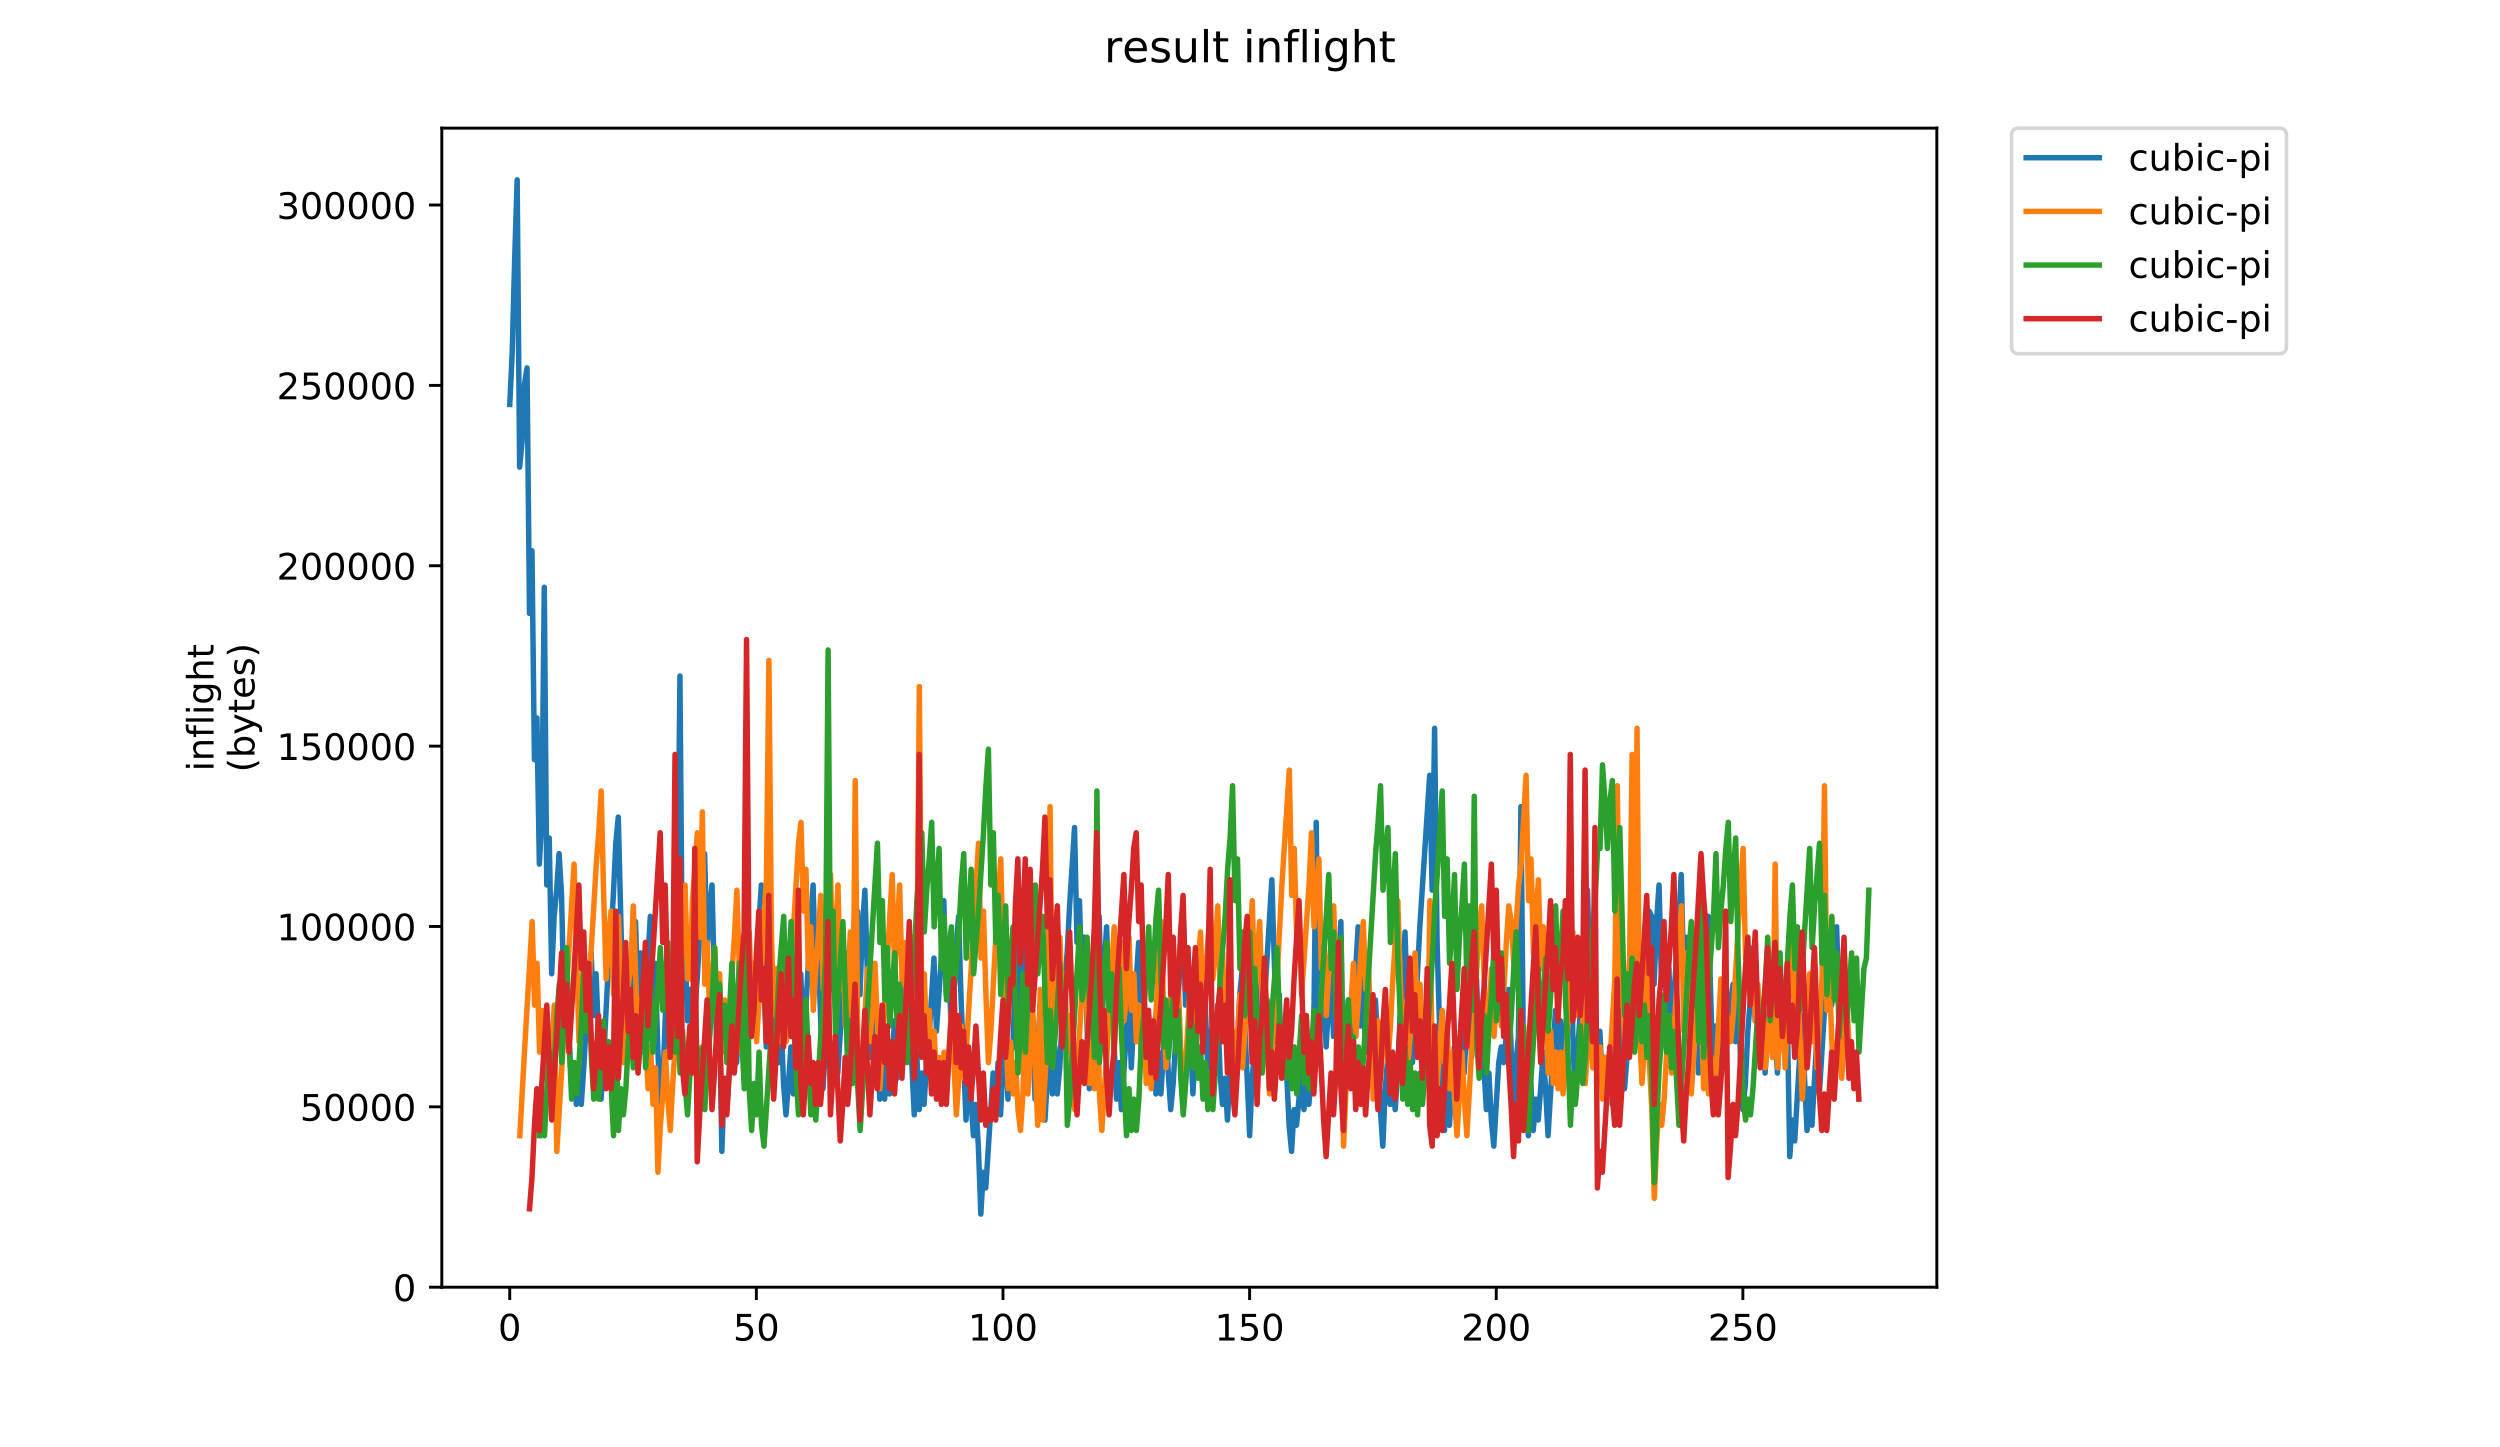 <?xml version="1.0" encoding="utf-8" standalone="no"?>
<!DOCTYPE svg PUBLIC "-//W3C//DTD SVG 1.1//EN"
  "http://www.w3.org/Graphics/SVG/1.1/DTD/svg11.dtd">
<!-- Created with matplotlib (https://matplotlib.org/) -->
<svg height="396pt" version="1.1" viewBox="0 0 684 396" width="684pt" xmlns="http://www.w3.org/2000/svg" xmlns:xlink="http://www.w3.org/1999/xlink">
 <defs>
  <style type="text/css">
*{stroke-linecap:butt;stroke-linejoin:round;}
  </style>
 </defs>
 <g id="figure_1">
  <g id="patch_1">
   <path d="M 0 396 
L 684 396 
L 684 0 
L 0 0 
z
" style="fill:#ffffff;"/>
  </g>
  <g id="axes_1">
   <g id="patch_2">
    <path d="M 120.879 352.174 
L 529.913 352.174 
L 529.913 35.062 
L 120.879 35.062 
z
" style="fill:#ffffff;"/>
   </g>
   <g id="matplotlib.axis_1">
    <g id="xtick_1">
     <g id="line2d_1">
      <defs>
       <path d="M 0 0 
L 0 3.5 
" id="me95fdd5066" style="stroke:#000000;stroke-width:0.8;"/>
      </defs>
      <g>
       <use style="stroke:#000000;stroke-width:0.8;" x="139.462" xlink:href="#me95fdd5066" y="352.174"/>
      </g>
     </g>
     <g id="text_1">
      <!-- 0 -->
      <defs>
       <path d="M 31.781 66.406 
Q 24.172 66.406 20.328 58.906 
Q 16.5 51.422 16.5 36.375 
Q 16.5 21.391 20.328 13.891 
Q 24.172 6.391 31.781 6.391 
Q 39.453 6.391 43.281 13.891 
Q 47.125 21.391 47.125 36.375 
Q 47.125 51.422 43.281 58.906 
Q 39.453 66.406 31.781 66.406 
z
M 31.781 74.219 
Q 44.047 74.219 50.516 64.516 
Q 56.984 54.828 56.984 36.375 
Q 56.984 17.969 50.516 8.266 
Q 44.047 -1.422 31.781 -1.422 
Q 19.531 -1.422 13.062 8.266 
Q 6.594 17.969 6.594 36.375 
Q 6.594 54.828 13.062 64.516 
Q 19.531 74.219 31.781 74.219 
z
" id="DejaVuSans-48"/>
      </defs>
      <g transform="translate(136.28 366.773)scale(0.1 -0.1)">
       <use xlink:href="#DejaVuSans-48"/>
      </g>
     </g>
    </g>
    <g id="xtick_2">
     <g id="line2d_2">
      <g>
       <use style="stroke:#000000;stroke-width:0.8;" x="206.939" xlink:href="#me95fdd5066" y="352.174"/>
      </g>
     </g>
     <g id="text_2">
      <!-- 50 -->
      <defs>
       <path d="M 10.797 72.906 
L 49.516 72.906 
L 49.516 64.594 
L 19.828 64.594 
L 19.828 46.734 
Q 21.969 47.469 24.109 47.828 
Q 26.266 48.188 28.422 48.188 
Q 40.625 48.188 47.75 41.5 
Q 54.891 34.812 54.891 23.391 
Q 54.891 11.625 47.562 5.094 
Q 40.234 -1.422 26.906 -1.422 
Q 22.312 -1.422 17.547 -0.641 
Q 12.797 0.141 7.719 1.703 
L 7.719 11.625 
Q 12.109 9.234 16.797 8.062 
Q 21.484 6.891 26.703 6.891 
Q 35.156 6.891 40.078 11.328 
Q 45.016 15.766 45.016 23.391 
Q 45.016 31 40.078 35.438 
Q 35.156 39.891 26.703 39.891 
Q 22.75 39.891 18.812 39.016 
Q 14.891 38.141 10.797 36.281 
z
" id="DejaVuSans-53"/>
      </defs>
      <g transform="translate(200.576 366.773)scale(0.1 -0.1)">
       <use xlink:href="#DejaVuSans-53"/>
       <use x="63.623" xlink:href="#DejaVuSans-48"/>
      </g>
     </g>
    </g>
    <g id="xtick_3">
     <g id="line2d_3">
      <g>
       <use style="stroke:#000000;stroke-width:0.8;" x="274.416" xlink:href="#me95fdd5066" y="352.174"/>
      </g>
     </g>
     <g id="text_3">
      <!-- 100 -->
      <defs>
       <path d="M 12.406 8.297 
L 28.516 8.297 
L 28.516 63.922 
L 10.984 60.406 
L 10.984 69.391 
L 28.422 72.906 
L 38.281 72.906 
L 38.281 8.297 
L 54.391 8.297 
L 54.391 0 
L 12.406 0 
z
" id="DejaVuSans-49"/>
      </defs>
      <g transform="translate(264.872 366.773)scale(0.1 -0.1)">
       <use xlink:href="#DejaVuSans-49"/>
       <use x="63.623" xlink:href="#DejaVuSans-48"/>
       <use x="127.246" xlink:href="#DejaVuSans-48"/>
      </g>
     </g>
    </g>
    <g id="xtick_4">
     <g id="line2d_4">
      <g>
       <use style="stroke:#000000;stroke-width:0.8;" x="341.893" xlink:href="#me95fdd5066" y="352.174"/>
      </g>
     </g>
     <g id="text_4">
      <!-- 150 -->
      <g transform="translate(332.349 366.773)scale(0.1 -0.1)">
       <use xlink:href="#DejaVuSans-49"/>
       <use x="63.623" xlink:href="#DejaVuSans-53"/>
       <use x="127.246" xlink:href="#DejaVuSans-48"/>
      </g>
     </g>
    </g>
    <g id="xtick_5">
     <g id="line2d_5">
      <g>
       <use style="stroke:#000000;stroke-width:0.8;" x="409.37" xlink:href="#me95fdd5066" y="352.174"/>
      </g>
     </g>
     <g id="text_5">
      <!-- 200 -->
      <defs>
       <path d="M 19.188 8.297 
L 53.609 8.297 
L 53.609 0 
L 7.328 0 
L 7.328 8.297 
Q 12.938 14.109 22.625 23.891 
Q 32.328 33.688 34.812 36.531 
Q 39.547 41.844 41.422 45.531 
Q 43.312 49.219 43.312 52.781 
Q 43.312 58.594 39.234 62.25 
Q 35.156 65.922 28.609 65.922 
Q 23.969 65.922 18.812 64.312 
Q 13.672 62.703 7.812 59.422 
L 7.812 69.391 
Q 13.766 71.781 18.938 73 
Q 24.125 74.219 28.422 74.219 
Q 39.75 74.219 46.484 68.547 
Q 53.219 62.891 53.219 53.422 
Q 53.219 48.922 51.531 44.891 
Q 49.859 40.875 45.406 35.406 
Q 44.188 33.984 37.641 27.219 
Q 31.109 20.453 19.188 8.297 
z
" id="DejaVuSans-50"/>
      </defs>
      <g transform="translate(399.826 366.773)scale(0.1 -0.1)">
       <use xlink:href="#DejaVuSans-50"/>
       <use x="63.623" xlink:href="#DejaVuSans-48"/>
       <use x="127.246" xlink:href="#DejaVuSans-48"/>
      </g>
     </g>
    </g>
    <g id="xtick_6">
     <g id="line2d_6">
      <g>
       <use style="stroke:#000000;stroke-width:0.8;" x="476.847" xlink:href="#me95fdd5066" y="352.174"/>
      </g>
     </g>
     <g id="text_6">
      <!-- 250 -->
      <g transform="translate(467.303 366.773)scale(0.1 -0.1)">
       <use xlink:href="#DejaVuSans-50"/>
       <use x="63.623" xlink:href="#DejaVuSans-53"/>
       <use x="127.246" xlink:href="#DejaVuSans-48"/>
      </g>
     </g>
    </g>
   </g>
   <g id="matplotlib.axis_2">
    <g id="ytick_1">
     <g id="line2d_7">
      <defs>
       <path d="M 0 0 
L -3.5 0 
" id="ma78f03f88e" style="stroke:#000000;stroke-width:0.8;"/>
      </defs>
      <g>
       <use style="stroke:#000000;stroke-width:0.8;" x="120.879" xlink:href="#ma78f03f88e" y="352.174"/>
      </g>
     </g>
     <g id="text_7">
      <!-- 0 -->
      <g transform="translate(107.516 355.973)scale(0.1 -0.1)">
       <use xlink:href="#DejaVuSans-48"/>
      </g>
     </g>
    </g>
    <g id="ytick_2">
     <g id="line2d_8">
      <g>
       <use style="stroke:#000000;stroke-width:0.8;" x="120.879" xlink:href="#ma78f03f88e" y="302.828"/>
      </g>
     </g>
     <g id="text_8">
      <!-- 50000 -->
      <g transform="translate(82.066 306.627)scale(0.1 -0.1)">
       <use xlink:href="#DejaVuSans-53"/>
       <use x="63.623" xlink:href="#DejaVuSans-48"/>
       <use x="127.246" xlink:href="#DejaVuSans-48"/>
       <use x="190.869" xlink:href="#DejaVuSans-48"/>
       <use x="254.492" xlink:href="#DejaVuSans-48"/>
      </g>
     </g>
    </g>
    <g id="ytick_3">
     <g id="line2d_9">
      <g>
       <use style="stroke:#000000;stroke-width:0.8;" x="120.879" xlink:href="#ma78f03f88e" y="253.481"/>
      </g>
     </g>
     <g id="text_9">
      <!-- 100000 -->
      <g transform="translate(75.704 257.28)scale(0.1 -0.1)">
       <use xlink:href="#DejaVuSans-49"/>
       <use x="63.623" xlink:href="#DejaVuSans-48"/>
       <use x="127.246" xlink:href="#DejaVuSans-48"/>
       <use x="190.869" xlink:href="#DejaVuSans-48"/>
       <use x="254.492" xlink:href="#DejaVuSans-48"/>
       <use x="318.115" xlink:href="#DejaVuSans-48"/>
      </g>
     </g>
    </g>
    <g id="ytick_4">
     <g id="line2d_10">
      <g>
       <use style="stroke:#000000;stroke-width:0.8;" x="120.879" xlink:href="#ma78f03f88e" y="204.135"/>
      </g>
     </g>
     <g id="text_10">
      <!-- 150000 -->
      <g transform="translate(75.704 207.934)scale(0.1 -0.1)">
       <use xlink:href="#DejaVuSans-49"/>
       <use x="63.623" xlink:href="#DejaVuSans-53"/>
       <use x="127.246" xlink:href="#DejaVuSans-48"/>
       <use x="190.869" xlink:href="#DejaVuSans-48"/>
       <use x="254.492" xlink:href="#DejaVuSans-48"/>
       <use x="318.115" xlink:href="#DejaVuSans-48"/>
      </g>
     </g>
    </g>
    <g id="ytick_5">
     <g id="line2d_11">
      <g>
       <use style="stroke:#000000;stroke-width:0.8;" x="120.879" xlink:href="#ma78f03f88e" y="154.788"/>
      </g>
     </g>
     <g id="text_11">
      <!-- 200000 -->
      <g transform="translate(75.704 158.587)scale(0.1 -0.1)">
       <use xlink:href="#DejaVuSans-50"/>
       <use x="63.623" xlink:href="#DejaVuSans-48"/>
       <use x="127.246" xlink:href="#DejaVuSans-48"/>
       <use x="190.869" xlink:href="#DejaVuSans-48"/>
       <use x="254.492" xlink:href="#DejaVuSans-48"/>
       <use x="318.115" xlink:href="#DejaVuSans-48"/>
      </g>
     </g>
    </g>
    <g id="ytick_6">
     <g id="line2d_12">
      <g>
       <use style="stroke:#000000;stroke-width:0.8;" x="120.879" xlink:href="#ma78f03f88e" y="105.442"/>
      </g>
     </g>
     <g id="text_12">
      <!-- 250000 -->
      <g transform="translate(75.704 109.241)scale(0.1 -0.1)">
       <use xlink:href="#DejaVuSans-50"/>
       <use x="63.623" xlink:href="#DejaVuSans-53"/>
       <use x="127.246" xlink:href="#DejaVuSans-48"/>
       <use x="190.869" xlink:href="#DejaVuSans-48"/>
       <use x="254.492" xlink:href="#DejaVuSans-48"/>
       <use x="318.115" xlink:href="#DejaVuSans-48"/>
      </g>
     </g>
    </g>
    <g id="ytick_7">
     <g id="line2d_13">
      <g>
       <use style="stroke:#000000;stroke-width:0.8;" x="120.879" xlink:href="#ma78f03f88e" y="56.095"/>
      </g>
     </g>
     <g id="text_13">
      <!-- 300000 -->
      <defs>
       <path d="M 40.578 39.312 
Q 47.656 37.797 51.625 33 
Q 55.609 28.219 55.609 21.188 
Q 55.609 10.406 48.188 4.484 
Q 40.766 -1.422 27.094 -1.422 
Q 22.516 -1.422 17.656 -0.516 
Q 12.797 0.391 7.625 2.203 
L 7.625 11.719 
Q 11.719 9.328 16.594 8.109 
Q 21.484 6.891 26.812 6.891 
Q 36.078 6.891 40.938 10.547 
Q 45.797 14.203 45.797 21.188 
Q 45.797 27.641 41.281 31.266 
Q 36.766 34.906 28.719 34.906 
L 20.219 34.906 
L 20.219 43.016 
L 29.109 43.016 
Q 36.375 43.016 40.234 45.922 
Q 44.094 48.828 44.094 54.297 
Q 44.094 59.906 40.109 62.906 
Q 36.141 65.922 28.719 65.922 
Q 24.656 65.922 20.016 65.031 
Q 15.375 64.156 9.812 62.312 
L 9.812 71.094 
Q 15.438 72.656 20.344 73.438 
Q 25.25 74.219 29.594 74.219 
Q 40.828 74.219 47.359 69.109 
Q 53.906 64.016 53.906 55.328 
Q 53.906 49.266 50.438 45.094 
Q 46.969 40.922 40.578 39.312 
z
" id="DejaVuSans-51"/>
      </defs>
      <g transform="translate(75.704 59.894)scale(0.1 -0.1)">
       <use xlink:href="#DejaVuSans-51"/>
       <use x="63.623" xlink:href="#DejaVuSans-48"/>
       <use x="127.246" xlink:href="#DejaVuSans-48"/>
       <use x="190.869" xlink:href="#DejaVuSans-48"/>
       <use x="254.492" xlink:href="#DejaVuSans-48"/>
       <use x="318.115" xlink:href="#DejaVuSans-48"/>
      </g>
     </g>
    </g>
    <g id="text_14">
     <!-- inflight -->
     <defs>
      <path d="M 9.422 54.688 
L 18.406 54.688 
L 18.406 0 
L 9.422 0 
z
M 9.422 75.984 
L 18.406 75.984 
L 18.406 64.594 
L 9.422 64.594 
z
" id="DejaVuSans-105"/>
      <path d="M 54.891 33.016 
L 54.891 0 
L 45.906 0 
L 45.906 32.719 
Q 45.906 40.484 42.875 44.328 
Q 39.844 48.188 33.797 48.188 
Q 26.516 48.188 22.312 43.547 
Q 18.109 38.922 18.109 30.906 
L 18.109 0 
L 9.078 0 
L 9.078 54.688 
L 18.109 54.688 
L 18.109 46.188 
Q 21.344 51.125 25.703 53.562 
Q 30.078 56 35.797 56 
Q 45.219 56 50.047 50.172 
Q 54.891 44.344 54.891 33.016 
z
" id="DejaVuSans-110"/>
      <path d="M 37.109 75.984 
L 37.109 68.5 
L 28.516 68.5 
Q 23.688 68.5 21.797 66.547 
Q 19.922 64.594 19.922 59.516 
L 19.922 54.688 
L 34.719 54.688 
L 34.719 47.703 
L 19.922 47.703 
L 19.922 0 
L 10.891 0 
L 10.891 47.703 
L 2.297 47.703 
L 2.297 54.688 
L 10.891 54.688 
L 10.891 58.5 
Q 10.891 67.625 15.141 71.797 
Q 19.391 75.984 28.609 75.984 
z
" id="DejaVuSans-102"/>
      <path d="M 9.422 75.984 
L 18.406 75.984 
L 18.406 0 
L 9.422 0 
z
" id="DejaVuSans-108"/>
      <path d="M 45.406 27.984 
Q 45.406 37.75 41.375 43.109 
Q 37.359 48.484 30.078 48.484 
Q 22.859 48.484 18.828 43.109 
Q 14.797 37.75 14.797 27.984 
Q 14.797 18.266 18.828 12.891 
Q 22.859 7.516 30.078 7.516 
Q 37.359 7.516 41.375 12.891 
Q 45.406 18.266 45.406 27.984 
z
M 54.391 6.781 
Q 54.391 -7.172 48.188 -13.984 
Q 42 -20.797 29.203 -20.797 
Q 24.469 -20.797 20.266 -20.094 
Q 16.062 -19.391 12.109 -17.922 
L 12.109 -9.188 
Q 16.062 -11.328 19.922 -12.344 
Q 23.781 -13.375 27.781 -13.375 
Q 36.625 -13.375 41.016 -8.766 
Q 45.406 -4.156 45.406 5.172 
L 45.406 9.625 
Q 42.625 4.781 38.281 2.391 
Q 33.938 0 27.875 0 
Q 17.828 0 11.672 7.656 
Q 5.516 15.328 5.516 27.984 
Q 5.516 40.672 11.672 48.328 
Q 17.828 56 27.875 56 
Q 33.938 56 38.281 53.609 
Q 42.625 51.219 45.406 46.391 
L 45.406 54.688 
L 54.391 54.688 
z
" id="DejaVuSans-103"/>
      <path d="M 54.891 33.016 
L 54.891 0 
L 45.906 0 
L 45.906 32.719 
Q 45.906 40.484 42.875 44.328 
Q 39.844 48.188 33.797 48.188 
Q 26.516 48.188 22.312 43.547 
Q 18.109 38.922 18.109 30.906 
L 18.109 0 
L 9.078 0 
L 9.078 75.984 
L 18.109 75.984 
L 18.109 46.188 
Q 21.344 51.125 25.703 53.562 
Q 30.078 56 35.797 56 
Q 45.219 56 50.047 50.172 
Q 54.891 44.344 54.891 33.016 
z
" id="DejaVuSans-104"/>
      <path d="M 18.312 70.219 
L 18.312 54.688 
L 36.812 54.688 
L 36.812 47.703 
L 18.312 47.703 
L 18.312 18.016 
Q 18.312 11.328 20.141 9.422 
Q 21.969 7.516 27.594 7.516 
L 36.812 7.516 
L 36.812 0 
L 27.594 0 
Q 17.188 0 13.234 3.875 
Q 9.281 7.766 9.281 18.016 
L 9.281 47.703 
L 2.688 47.703 
L 2.688 54.688 
L 9.281 54.688 
L 9.281 70.219 
z
" id="DejaVuSans-116"/>
     </defs>
     <g transform="translate(58.426 211.018)rotate(-90)scale(0.1 -0.1)">
      <use xlink:href="#DejaVuSans-105"/>
      <use x="27.783" xlink:href="#DejaVuSans-110"/>
      <use x="91.162" xlink:href="#DejaVuSans-102"/>
      <use x="126.367" xlink:href="#DejaVuSans-108"/>
      <use x="154.15" xlink:href="#DejaVuSans-105"/>
      <use x="181.934" xlink:href="#DejaVuSans-103"/>
      <use x="245.41" xlink:href="#DejaVuSans-104"/>
      <use x="308.789" xlink:href="#DejaVuSans-116"/>
     </g>
     <!-- (bytes) -->
     <defs>
      <path d="M 31 75.875 
Q 24.469 64.656 21.281 53.656 
Q 18.109 42.672 18.109 31.391 
Q 18.109 20.125 21.312 9.062 
Q 24.516 -2 31 -13.188 
L 23.188 -13.188 
Q 15.875 -1.703 12.234 9.375 
Q 8.594 20.453 8.594 31.391 
Q 8.594 42.281 12.203 53.312 
Q 15.828 64.359 23.188 75.875 
z
" id="DejaVuSans-40"/>
      <path d="M 48.688 27.297 
Q 48.688 37.203 44.609 42.844 
Q 40.531 48.484 33.406 48.484 
Q 26.266 48.484 22.188 42.844 
Q 18.109 37.203 18.109 27.297 
Q 18.109 17.391 22.188 11.75 
Q 26.266 6.109 33.406 6.109 
Q 40.531 6.109 44.609 11.75 
Q 48.688 17.391 48.688 27.297 
z
M 18.109 46.391 
Q 20.953 51.266 25.266 53.625 
Q 29.594 56 35.594 56 
Q 45.562 56 51.781 48.094 
Q 58.016 40.188 58.016 27.297 
Q 58.016 14.406 51.781 6.484 
Q 45.562 -1.422 35.594 -1.422 
Q 29.594 -1.422 25.266 0.953 
Q 20.953 3.328 18.109 8.203 
L 18.109 0 
L 9.078 0 
L 9.078 75.984 
L 18.109 75.984 
z
" id="DejaVuSans-98"/>
      <path d="M 32.172 -5.078 
Q 28.375 -14.844 24.75 -17.812 
Q 21.141 -20.797 15.094 -20.797 
L 7.906 -20.797 
L 7.906 -13.281 
L 13.188 -13.281 
Q 16.891 -13.281 18.938 -11.516 
Q 21 -9.766 23.484 -3.219 
L 25.094 0.875 
L 2.984 54.688 
L 12.5 54.688 
L 29.594 11.922 
L 46.688 54.688 
L 56.203 54.688 
z
" id="DejaVuSans-121"/>
      <path d="M 56.203 29.594 
L 56.203 25.203 
L 14.891 25.203 
Q 15.484 15.922 20.484 11.062 
Q 25.484 6.203 34.422 6.203 
Q 39.594 6.203 44.453 7.469 
Q 49.312 8.734 54.109 11.281 
L 54.109 2.781 
Q 49.266 0.734 44.188 -0.344 
Q 39.109 -1.422 33.891 -1.422 
Q 20.797 -1.422 13.156 6.188 
Q 5.516 13.812 5.516 26.812 
Q 5.516 40.234 12.766 48.109 
Q 20.016 56 32.328 56 
Q 43.359 56 49.781 48.891 
Q 56.203 41.797 56.203 29.594 
z
M 47.219 32.234 
Q 47.125 39.594 43.094 43.984 
Q 39.062 48.391 32.422 48.391 
Q 24.906 48.391 20.391 44.141 
Q 15.875 39.891 15.188 32.172 
z
" id="DejaVuSans-101"/>
      <path d="M 44.281 53.078 
L 44.281 44.578 
Q 40.484 46.531 36.375 47.5 
Q 32.281 48.484 27.875 48.484 
Q 21.188 48.484 17.844 46.438 
Q 14.5 44.391 14.5 40.281 
Q 14.5 37.156 16.891 35.375 
Q 19.281 33.594 26.516 31.984 
L 29.594 31.297 
Q 39.156 29.25 43.188 25.516 
Q 47.219 21.781 47.219 15.094 
Q 47.219 7.469 41.188 3.016 
Q 35.156 -1.422 24.609 -1.422 
Q 20.219 -1.422 15.453 -0.562 
Q 10.688 0.297 5.422 2 
L 5.422 11.281 
Q 10.406 8.688 15.234 7.391 
Q 20.062 6.109 24.812 6.109 
Q 31.156 6.109 34.562 8.281 
Q 37.984 10.453 37.984 14.406 
Q 37.984 18.062 35.516 20.016 
Q 33.062 21.969 24.703 23.781 
L 21.578 24.516 
Q 13.234 26.266 9.516 29.906 
Q 5.812 33.547 5.812 39.891 
Q 5.812 47.609 11.281 51.797 
Q 16.75 56 26.812 56 
Q 31.781 56 36.172 55.266 
Q 40.578 54.547 44.281 53.078 
z
" id="DejaVuSans-115"/>
      <path d="M 8.016 75.875 
L 15.828 75.875 
Q 23.141 64.359 26.781 53.312 
Q 30.422 42.281 30.422 31.391 
Q 30.422 20.453 26.781 9.375 
Q 23.141 -1.703 15.828 -13.188 
L 8.016 -13.188 
Q 14.5 -2 17.703 9.062 
Q 20.906 20.125 20.906 31.391 
Q 20.906 42.672 17.703 53.656 
Q 14.5 64.656 8.016 75.875 
z
" id="DejaVuSans-41"/>
     </defs>
     <g transform="translate(69.624 211.295)rotate(-90)scale(0.1 -0.1)">
      <use xlink:href="#DejaVuSans-40"/>
      <use x="39.014" xlink:href="#DejaVuSans-98"/>
      <use x="102.49" xlink:href="#DejaVuSans-121"/>
      <use x="161.67" xlink:href="#DejaVuSans-116"/>
      <use x="200.879" xlink:href="#DejaVuSans-101"/>
      <use x="262.402" xlink:href="#DejaVuSans-115"/>
      <use x="314.502" xlink:href="#DejaVuSans-41"/>
     </g>
    </g>
   </g>
   <g id="line2d_14">
    <path clip-path="url(#pf43c2ab602)" d="M 139.471 110.661 
L 140.146 96.37 
L 140.821 70.646 
L 141.495 49.21 
L 142.17 127.809 
L 142.845 120.664 
L 143.52 104.944 
L 144.194 100.657 
L 144.869 167.824 
L 145.544 150.675 
L 146.219 207.838 
L 146.894 196.405 
L 147.568 236.419 
L 148.243 223.557 
L 148.918 160.678 
L 149.593 242.135 
L 150.267 229.274 
L 150.942 266.43 
L 151.617 250.71 
L 152.292 243.564 
L 152.966 233.561 
L 153.641 244.994 
L 154.316 275.004 
L 154.991 266.43 
L 155.666 283.579 
L 156.34 296.44 
L 157.015 290.724 
L 157.69 302.157 
L 158.365 292.153 
L 159.039 302.157 
L 159.714 292.153 
L 161.064 267.859 
L 161.738 260.713 
L 162.413 277.862 
L 163.088 266.43 
L 164.438 300.727 
L 165.112 290.724 
L 166.462 263.572 
L 167.137 256.426 
L 167.811 244.994 
L 168.486 230.703 
L 169.161 223.557 
L 170.51 277.862 
L 171.185 263.572 
L 171.86 283.579 
L 173.21 262.142 
L 173.884 252.139 
L 174.559 275.004 
L 175.234 260.713 
L 175.909 285.008 
L 177.933 250.71 
L 178.608 275.004 
L 179.282 263.572 
L 179.957 286.437 
L 180.632 302.157 
L 181.307 297.869 
L 181.982 279.291 
L 182.656 265.001 
L 183.331 283.579 
L 185.355 252.139 
L 186.03 184.972 
L 186.705 266.43 
L 187.38 254.997 
L 188.054 279.291 
L 188.729 270.717 
L 189.404 283.579 
L 190.079 276.433 
L 190.754 267.859 
L 192.778 233.561 
L 193.453 259.284 
L 194.127 249.281 
L 194.802 242.135 
L 195.477 269.288 
L 196.152 286.437 
L 196.826 276.433 
L 197.501 315.018 
L 198.176 295.011 
L 198.851 303.586 
L 199.526 293.582 
L 200.2 279.291 
L 200.875 270.717 
L 201.55 290.724 
L 202.225 276.433 
L 202.899 266.43 
L 203.574 287.866 
L 204.924 267.859 
L 205.599 282.15 
L 206.273 275.004 
L 208.298 242.135 
L 208.972 266.43 
L 209.647 286.437 
L 210.322 277.862 
L 210.997 265.001 
L 211.671 283.579 
L 212.346 272.146 
L 213.021 290.724 
L 213.696 279.291 
L 214.371 296.44 
L 215.045 305.015 
L 215.72 296.44 
L 216.395 286.437 
L 217.07 299.298 
L 217.744 285.008 
L 218.419 279.291 
L 219.094 266.43 
L 219.769 285.008 
L 220.443 276.433 
L 221.793 252.139 
L 222.468 242.135 
L 223.143 267.859 
L 223.817 257.855 
L 225.167 297.869 
L 227.866 253.568 
L 229.215 293.582 
L 230.565 272.146 
L 231.24 260.713 
L 231.915 287.866 
L 232.589 273.575 
L 233.939 249.281 
L 234.614 249.281 
L 235.288 272.146 
L 235.963 253.568 
L 236.638 243.564 
L 237.987 289.295 
L 238.662 275.004 
L 239.337 293.582 
L 240.012 280.72 
L 240.687 300.727 
L 241.361 286.437 
L 242.036 300.727 
L 242.711 290.724 
L 243.386 299.298 
L 244.06 290.724 
L 244.735 279.291 
L 245.41 295.011 
L 246.085 283.579 
L 246.759 275.004 
L 247.434 263.572 
L 248.109 280.72 
L 248.784 270.717 
L 249.459 290.724 
L 250.133 305.015 
L 250.808 287.866 
L 251.483 303.586 
L 252.158 293.582 
L 252.832 302.157 
L 253.507 290.724 
L 254.182 283.579 
L 255.531 262.142 
L 256.206 282.15 
L 257.556 262.142 
L 258.231 246.423 
L 258.905 272.146 
L 259.58 259.284 
L 260.255 283.579 
L 260.93 273.575 
L 261.604 259.284 
L 262.279 250.71 
L 262.954 273.575 
L 264.303 306.444 
L 264.978 292.153 
L 265.653 300.727 
L 266.328 310.731 
L 267.003 302.157 
L 267.677 313.589 
L 268.352 332.167 
L 269.027 320.735 
L 269.702 325.022 
L 271.726 293.582 
L 272.401 303.586 
L 273.075 290.724 
L 273.75 305.015 
L 274.425 290.724 
L 275.1 283.579 
L 275.775 300.727 
L 276.449 287.866 
L 277.124 286.437 
L 277.799 267.859 
L 278.474 257.855 
L 279.148 276.433 
L 280.498 256.426 
L 281.173 277.862 
L 281.847 265.001 
L 283.197 300.727 
L 283.872 289.295 
L 284.547 275.004 
L 285.221 295.011 
L 285.896 306.444 
L 286.571 295.011 
L 287.246 280.72 
L 287.92 299.298 
L 288.595 286.437 
L 289.27 299.298 
L 289.945 292.153 
L 290.619 277.862 
L 291.969 260.713 
L 292.644 247.852 
L 293.993 226.416 
L 294.668 257.855 
L 295.343 246.423 
L 296.018 269.288 
L 296.692 256.426 
L 297.367 279.291 
L 298.042 297.869 
L 298.717 282.15 
L 299.392 273.575 
L 300.741 250.71 
L 301.416 279.291 
L 302.091 265.001 
L 302.765 253.568 
L 303.44 276.433 
L 304.115 265.001 
L 304.79 285.008 
L 305.464 300.727 
L 306.139 290.724 
L 306.814 303.586 
L 308.838 272.146 
L 309.513 292.153 
L 310.188 279.291 
L 311.537 257.855 
L 312.212 279.291 
L 312.887 269.288 
L 313.562 286.437 
L 314.236 277.862 
L 314.911 293.582 
L 315.586 283.579 
L 316.261 299.298 
L 316.936 287.866 
L 317.61 299.298 
L 318.96 277.862 
L 319.635 293.582 
L 320.309 303.586 
L 320.984 296.44 
L 323.683 249.281 
L 324.358 275.004 
L 325.033 263.572 
L 325.708 283.579 
L 326.382 299.298 
L 327.057 286.437 
L 327.732 277.862 
L 328.407 266.43 
L 329.081 286.437 
L 329.756 275.004 
L 330.431 292.153 
L 331.106 282.15 
L 331.78 300.727 
L 332.455 286.437 
L 333.13 275.004 
L 333.805 293.582 
L 334.48 302.157 
L 335.154 295.011 
L 335.829 306.444 
L 336.504 293.582 
L 337.179 287.866 
L 337.853 296.44 
L 338.528 286.437 
L 339.203 272.146 
L 339.878 265.001 
L 341.227 295.011 
L 341.902 310.731 
L 342.577 295.011 
L 343.252 287.866 
L 344.601 266.43 
L 345.276 285.008 
L 347.975 240.706 
L 349.324 285.008 
L 349.999 272.146 
L 350.674 293.582 
L 351.349 282.15 
L 352.024 293.582 
L 352.698 307.873 
L 353.373 315.018 
L 354.048 303.586 
L 354.723 307.873 
L 355.397 300.727 
L 356.072 289.295 
L 356.747 303.586 
L 357.422 293.582 
L 358.096 302.157 
L 358.771 295.011 
L 359.446 280.72 
L 360.121 224.987 
L 360.796 287.866 
L 362.145 266.43 
L 362.82 286.437 
L 364.169 263.572 
L 364.844 283.579 
L 365.519 275.004 
L 366.868 252.139 
L 367.543 300.727 
L 368.218 283.579 
L 368.893 273.575 
L 369.568 290.724 
L 370.242 279.291 
L 370.917 265.001 
L 371.592 253.568 
L 372.267 280.72 
L 372.941 267.859 
L 373.616 287.866 
L 374.291 277.862 
L 374.966 290.724 
L 375.64 283.579 
L 376.315 273.575 
L 376.99 286.437 
L 377.665 303.586 
L 378.34 313.589 
L 379.014 297.869 
L 379.689 289.295 
L 380.364 302.157 
L 381.039 290.724 
L 381.713 303.586 
L 382.388 293.582 
L 383.063 277.862 
L 383.738 269.288 
L 384.412 254.997 
L 385.087 276.433 
L 385.762 269.288 
L 386.437 290.724 
L 387.112 280.72 
L 388.461 253.568 
L 391.16 212.125 
L 391.835 243.564 
L 392.51 199.263 
L 393.185 257.855 
L 393.859 280.72 
L 394.534 293.582 
L 395.209 309.302 
L 395.884 296.44 
L 396.558 307.873 
L 397.908 286.437 
L 398.583 300.727 
L 399.257 287.866 
L 399.932 277.862 
L 400.607 293.582 
L 401.282 280.72 
L 401.957 272.146 
L 402.631 289.295 
L 403.981 267.859 
L 404.656 287.866 
L 405.33 275.004 
L 406.005 292.153 
L 406.68 303.586 
L 407.355 293.582 
L 408.029 306.444 
L 408.704 313.589 
L 410.054 290.724 
L 410.729 286.437 
L 411.403 290.724 
L 412.078 283.579 
L 412.753 270.717 
L 413.428 286.437 
L 414.102 305.015 
L 414.777 290.724 
L 415.452 283.579 
L 416.127 220.699 
L 416.801 287.866 
L 418.151 310.731 
L 418.826 296.44 
L 419.501 309.302 
L 420.175 300.727 
L 420.85 306.444 
L 421.525 297.869 
L 422.2 287.866 
L 422.874 297.869 
L 423.549 310.731 
L 425.573 276.433 
L 426.248 289.295 
L 426.923 279.291 
L 427.598 295.011 
L 428.273 282.15 
L 428.947 275.004 
L 429.622 226.416 
L 430.297 282.15 
L 430.972 300.727 
L 431.646 287.866 
L 433.671 256.426 
L 434.345 243.564 
L 435.02 269.288 
L 435.695 287.866 
L 436.37 279.291 
L 437.045 292.153 
L 437.719 282.15 
L 438.394 296.44 
L 439.069 289.295 
L 439.744 299.298 
L 440.418 287.866 
L 441.093 302.157 
L 441.768 293.582 
L 442.443 282.15 
L 443.117 266.43 
L 443.792 283.579 
L 444.467 297.869 
L 445.142 289.295 
L 446.491 267.859 
L 447.166 285.008 
L 448.516 262.142 
L 449.19 282.15 
L 450.54 260.713 
L 451.215 249.281 
L 451.889 250.71 
L 452.564 269.288 
L 453.239 252.139 
L 453.914 242.135 
L 454.589 269.288 
L 455.263 254.997 
L 455.938 276.433 
L 456.613 265.001 
L 457.288 283.579 
L 459.312 252.139 
L 459.987 239.277 
L 460.661 266.43 
L 461.336 256.426 
L 462.011 279.291 
L 462.686 269.288 
L 463.361 286.437 
L 464.035 277.862 
L 464.71 293.582 
L 466.06 272.146 
L 466.734 263.572 
L 467.409 250.71 
L 468.759 296.44 
L 469.433 280.72 
L 470.108 297.869 
L 472.133 265.001 
L 472.807 285.008 
L 473.482 275.004 
L 474.157 269.288 
L 474.832 285.008 
L 475.506 269.288 
L 476.181 289.295 
L 476.856 303.586 
L 477.531 296.44 
L 478.205 282.15 
L 478.88 273.575 
L 479.555 259.284 
L 480.23 279.291 
L 480.905 270.717 
L 481.579 289.295 
L 482.254 276.433 
L 482.929 293.582 
L 484.278 272.146 
L 484.953 289.295 
L 485.628 280.72 
L 486.303 293.582 
L 486.978 280.72 
L 487.652 270.717 
L 488.327 289.295 
L 489.002 277.862 
L 489.677 316.447 
L 490.351 306.444 
L 491.026 312.16 
L 493.05 277.862 
L 493.725 295.011 
L 494.4 309.302 
L 495.075 297.869 
L 495.75 307.873 
L 497.099 283.579 
L 497.774 299.298 
L 499.798 266.43 
L 500.473 257.855 
L 501.148 275.004 
L 501.822 267.859 
L 502.497 253.568 
L 503.172 275.004 
L 503.172 275.004 
" style="fill:none;stroke:#1f77b4;stroke-linecap:square;stroke-width:1.5;"/>
   </g>
   <g id="line2d_15">
    <path clip-path="url(#pf43c2ab602)" d="M 142.223 310.731 
L 143.572 286.437 
L 145.597 252.139 
L 146.271 275.004 
L 146.946 263.572 
L 147.621 287.866 
L 148.296 276.433 
L 148.97 295.011 
L 149.645 282.15 
L 150.32 299.298 
L 150.995 285.008 
L 151.67 275.004 
L 152.344 315.018 
L 157.068 236.419 
L 158.417 285.008 
L 159.767 260.713 
L 160.442 280.72 
L 161.791 259.284 
L 163.141 236.419 
L 163.815 227.845 
L 164.49 216.412 
L 165.165 244.994 
L 165.84 267.859 
L 166.514 256.426 
L 167.189 249.281 
L 167.864 272.146 
L 169.214 250.71 
L 170.563 290.724 
L 171.913 269.288 
L 172.587 265.001 
L 173.262 247.852 
L 174.612 287.866 
L 175.286 273.575 
L 175.961 287.866 
L 176.636 283.579 
L 177.311 297.869 
L 177.986 286.437 
L 178.66 302.157 
L 179.335 292.153 
L 180.01 320.735 
L 180.685 307.873 
L 181.359 299.298 
L 182.034 287.866 
L 182.709 300.727 
L 183.384 309.302 
L 184.059 296.44 
L 186.083 266.43 
L 187.432 242.135 
L 188.107 267.859 
L 188.782 267.859 
L 189.457 246.423 
L 190.806 227.845 
L 191.481 256.426 
L 192.156 222.128 
L 192.831 269.288 
L 193.505 257.855 
L 194.18 277.862 
L 194.855 269.288 
L 195.53 259.284 
L 196.204 277.862 
L 196.879 266.43 
L 197.554 287.866 
L 198.229 273.575 
L 198.903 290.724 
L 200.253 266.43 
L 200.928 256.426 
L 201.603 243.564 
L 202.952 287.866 
L 204.976 254.997 
L 205.651 273.575 
L 206.326 263.572 
L 207.001 285.008 
L 207.675 273.575 
L 208.35 265.001 
L 209.025 250.71 
L 209.7 240.706 
L 210.375 180.685 
L 211.049 254.997 
L 211.724 277.862 
L 212.399 265.001 
L 213.074 285.008 
L 213.748 280.72 
L 214.423 265.001 
L 215.098 285.008 
L 216.447 262.142 
L 217.122 253.568 
L 218.472 230.703 
L 219.147 224.987 
L 219.821 249.281 
L 220.496 237.848 
L 221.171 265.001 
L 221.846 253.568 
L 222.52 276.433 
L 223.195 265.001 
L 223.87 256.426 
L 224.545 244.994 
L 225.219 270.717 
L 226.569 247.852 
L 227.244 239.277 
L 227.919 266.43 
L 228.593 256.426 
L 229.268 242.135 
L 229.943 270.717 
L 230.618 257.855 
L 231.292 280.72 
L 231.967 269.288 
L 232.642 254.997 
L 233.317 289.295 
L 233.991 213.554 
L 234.666 285.008 
L 235.341 299.298 
L 236.016 289.295 
L 237.365 265.001 
L 238.04 285.008 
L 239.39 263.572 
L 240.739 297.869 
L 241.414 285.008 
L 242.089 275.004 
L 243.438 250.71 
L 244.113 239.277 
L 244.788 266.43 
L 246.137 242.135 
L 246.812 269.288 
L 247.487 257.855 
L 248.162 277.862 
L 248.836 269.288 
L 249.511 256.426 
L 250.186 279.291 
L 250.861 267.859 
L 251.535 187.831 
L 252.21 279.291 
L 252.885 266.43 
L 253.56 286.437 
L 254.235 276.433 
L 254.909 293.582 
L 255.584 282.15 
L 256.259 296.44 
L 256.934 289.295 
L 257.608 299.298 
L 258.283 287.866 
L 258.958 299.298 
L 260.307 276.433 
L 261.657 305.015 
L 262.332 295.011 
L 263.007 280.72 
L 263.681 295.011 
L 264.356 287.866 
L 267.73 230.703 
L 268.405 262.142 
L 269.079 249.281 
L 269.754 272.146 
L 270.429 290.724 
L 271.104 282.15 
L 272.453 256.426 
L 273.803 234.99 
L 274.478 262.142 
L 275.827 297.869 
L 276.502 285.008 
L 277.177 299.298 
L 277.852 290.724 
L 278.526 303.586 
L 279.201 309.302 
L 279.876 299.298 
L 280.551 276.433 
L 281.225 299.298 
L 282.575 276.433 
L 283.924 307.873 
L 284.599 270.717 
L 285.274 306.444 
L 286.624 282.15 
L 287.298 220.699 
L 287.973 289.295 
L 289.997 256.426 
L 290.672 277.862 
L 291.347 266.43 
L 292.022 287.866 
L 292.696 277.862 
L 293.371 292.153 
L 294.046 303.586 
L 295.396 282.15 
L 296.07 270.717 
L 296.745 263.572 
L 297.42 276.433 
L 298.095 296.44 
L 298.769 285.008 
L 299.444 297.869 
L 300.119 260.713 
L 300.794 299.298 
L 301.468 309.302 
L 302.143 297.869 
L 302.818 289.295 
L 304.168 265.001 
L 304.842 253.568 
L 305.517 275.004 
L 306.192 265.001 
L 306.867 257.855 
L 307.541 279.291 
L 308.216 272.146 
L 308.891 256.426 
L 309.566 276.433 
L 310.24 266.43 
L 310.915 285.008 
L 311.59 275.004 
L 312.265 289.295 
L 312.94 280.72 
L 313.614 296.44 
L 314.289 285.008 
L 314.964 297.869 
L 315.639 285.008 
L 316.313 276.433 
L 317.663 252.139 
L 318.338 275.004 
L 319.012 292.153 
L 319.687 280.72 
L 320.362 272.146 
L 321.037 259.284 
L 321.712 277.862 
L 322.386 269.288 
L 323.061 287.866 
L 323.736 299.298 
L 324.411 290.724 
L 325.76 267.859 
L 326.435 285.008 
L 327.11 283.579 
L 327.784 265.001 
L 328.459 254.997 
L 329.134 277.862 
L 329.809 266.43 
L 331.158 249.281 
L 331.833 267.859 
L 332.508 259.284 
L 333.183 247.852 
L 333.857 272.146 
L 334.532 260.713 
L 335.207 282.15 
L 335.882 272.146 
L 336.556 292.153 
L 337.231 282.15 
L 337.906 295.011 
L 339.256 272.146 
L 339.93 292.153 
L 340.605 282.15 
L 341.28 266.43 
L 341.955 259.284 
L 342.629 246.423 
L 343.304 273.575 
L 343.979 260.713 
L 344.654 252.139 
L 345.328 275.004 
L 346.003 265.001 
L 346.678 286.437 
L 347.353 299.298 
L 348.702 276.433 
L 349.377 267.859 
L 350.727 242.135 
L 352.751 210.696 
L 353.426 244.994 
L 354.1 232.132 
L 354.775 256.426 
L 355.45 249.281 
L 356.125 272.146 
L 358.149 242.135 
L 358.824 227.845 
L 359.499 253.568 
L 360.848 234.99 
L 361.523 265.001 
L 362.198 253.568 
L 362.872 277.862 
L 363.547 266.43 
L 364.222 257.855 
L 364.897 247.852 
L 365.572 267.859 
L 366.246 295.011 
L 366.921 280.72 
L 367.596 313.589 
L 368.271 297.869 
L 370.295 263.572 
L 370.97 283.579 
L 371.645 273.575 
L 372.319 260.713 
L 372.994 252.139 
L 373.669 270.717 
L 374.344 262.142 
L 375.693 300.727 
L 377.043 279.291 
L 377.717 295.011 
L 379.067 275.004 
L 379.742 290.724 
L 380.417 280.72 
L 381.091 267.859 
L 382.441 246.423 
L 383.79 289.295 
L 384.465 275.004 
L 385.14 292.153 
L 385.815 283.579 
L 387.164 260.713 
L 387.839 277.862 
L 388.514 269.288 
L 389.189 289.295 
L 389.863 277.862 
L 390.538 296.44 
L 391.213 246.423 
L 391.888 296.44 
L 392.562 306.444 
L 394.587 276.433 
L 395.261 290.724 
L 395.936 280.72 
L 396.611 297.869 
L 397.286 287.866 
L 397.961 300.727 
L 398.635 310.731 
L 399.985 287.866 
L 400.66 300.727 
L 401.334 310.731 
L 402.684 286.437 
L 403.359 279.291 
L 404.033 265.001 
L 404.708 253.568 
L 405.383 247.852 
L 406.733 286.437 
L 407.407 277.862 
L 408.082 265.001 
L 408.757 283.579 
L 409.432 273.575 
L 410.106 260.713 
L 410.781 280.72 
L 411.456 270.717 
L 412.131 257.855 
L 412.805 247.852 
L 413.48 252.139 
L 414.155 263.572 
L 415.505 242.135 
L 416.179 236.419 
L 417.529 212.125 
L 418.204 246.423 
L 418.878 234.99 
L 419.553 260.713 
L 420.903 240.706 
L 421.577 265.001 
L 422.252 253.568 
L 422.927 277.862 
L 423.602 293.582 
L 424.277 282.15 
L 424.951 296.44 
L 425.626 287.866 
L 426.301 297.869 
L 426.976 287.866 
L 427.65 299.298 
L 429.675 270.717 
L 430.349 254.997 
L 431.024 277.862 
L 432.374 257.855 
L 433.049 279.291 
L 433.723 296.44 
L 435.073 275.004 
L 435.748 292.153 
L 436.422 280.72 
L 437.097 295.011 
L 437.772 286.437 
L 438.447 300.727 
L 439.121 289.295 
L 439.796 300.727 
L 441.146 279.291 
L 441.821 267.859 
L 442.495 214.983 
L 443.17 275.004 
L 443.845 266.43 
L 444.52 286.437 
L 445.869 262.142 
L 446.544 206.409 
L 447.219 275.004 
L 447.893 199.263 
L 448.568 282.15 
L 449.243 296.44 
L 449.918 286.437 
L 450.593 254.997 
L 451.267 290.724 
L 451.942 303.586 
L 452.617 327.88 
L 453.292 312.16 
L 453.966 302.157 
L 454.641 307.873 
L 455.316 300.727 
L 455.991 287.866 
L 456.665 277.862 
L 457.34 293.582 
L 460.039 247.852 
L 460.714 282.15 
L 461.389 260.713 
L 462.064 283.579 
L 462.738 299.298 
L 464.763 267.859 
L 465.438 275.004 
L 466.112 297.869 
L 466.787 287.866 
L 467.462 299.298 
L 468.137 289.295 
L 468.811 300.727 
L 469.486 293.582 
L 470.836 267.859 
L 471.51 286.437 
L 472.185 276.433 
L 472.86 279.291 
L 473.535 285.008 
L 474.21 277.862 
L 475.559 253.568 
L 476.909 232.132 
L 477.583 262.142 
L 478.258 259.284 
L 478.933 273.575 
L 479.608 262.142 
L 480.282 279.291 
L 480.957 269.288 
L 481.632 289.295 
L 482.307 276.433 
L 482.982 292.153 
L 483.656 285.008 
L 484.331 273.575 
L 485.006 289.295 
L 485.681 236.419 
L 486.355 292.153 
L 487.705 269.288 
L 488.38 292.153 
L 489.054 277.862 
L 489.729 269.288 
L 490.404 256.426 
L 491.079 276.433 
L 491.754 265.001 
L 493.103 300.727 
L 495.127 266.43 
L 495.802 285.008 
L 496.477 273.575 
L 497.152 292.153 
L 498.501 267.859 
L 499.176 214.983 
L 499.851 276.433 
L 500.526 267.859 
L 501.2 285.008 
L 501.875 297.869 
L 503.225 277.862 
L 503.899 295.011 
L 505.249 273.575 
L 505.924 286.437 
L 505.924 286.437 
" style="fill:none;stroke:#ff7f0e;stroke-linecap:square;stroke-width:1.5;"/>
   </g>
   <g id="line2d_16">
    <path clip-path="url(#pf43c2ab602)" d="M 147.62 310.731 
L 148.294 300.727 
L 148.969 310.731 
L 149.644 297.869 
L 150.319 287.866 
L 150.993 299.298 
L 151.668 290.724 
L 152.343 277.862 
L 153.018 269.288 
L 153.693 290.724 
L 154.367 277.862 
L 155.042 259.284 
L 155.717 285.008 
L 156.392 300.727 
L 157.066 290.724 
L 157.741 299.298 
L 158.416 290.724 
L 159.091 279.291 
L 159.765 263.572 
L 160.44 282.15 
L 161.115 269.288 
L 161.79 289.295 
L 162.465 300.727 
L 163.139 289.295 
L 163.814 300.727 
L 164.489 287.866 
L 165.164 279.291 
L 165.838 295.011 
L 166.513 285.008 
L 167.188 296.44 
L 167.863 310.731 
L 168.537 280.72 
L 169.212 309.302 
L 169.887 297.869 
L 170.562 305.015 
L 171.237 297.869 
L 171.911 285.008 
L 172.586 276.433 
L 173.261 292.153 
L 173.936 282.15 
L 174.61 292.153 
L 175.285 283.579 
L 175.96 272.146 
L 176.635 292.153 
L 177.309 279.291 
L 177.984 269.288 
L 178.659 287.866 
L 180.009 270.717 
L 180.683 259.284 
L 181.358 276.433 
L 182.033 267.859 
L 182.708 257.855 
L 183.382 277.862 
L 184.057 267.859 
L 184.732 287.866 
L 185.407 276.433 
L 186.081 293.582 
L 186.756 282.15 
L 187.431 296.44 
L 188.106 305.015 
L 188.781 293.582 
L 189.455 286.437 
L 190.13 275.004 
L 190.805 290.724 
L 191.48 303.586 
L 192.154 286.437 
L 192.829 303.586 
L 193.504 290.724 
L 194.179 283.579 
L 194.853 273.575 
L 195.528 259.284 
L 196.203 279.291 
L 196.878 269.288 
L 197.553 283.579 
L 198.227 275.004 
L 198.902 290.724 
L 200.252 263.572 
L 200.926 282.15 
L 201.601 276.433 
L 202.276 263.572 
L 202.951 283.579 
L 203.625 297.869 
L 204.3 249.281 
L 204.975 297.869 
L 205.65 309.302 
L 206.325 296.44 
L 206.999 305.015 
L 207.674 287.866 
L 208.349 307.873 
L 209.024 313.589 
L 211.048 282.15 
L 211.723 292.153 
L 212.397 282.15 
L 213.072 267.859 
L 214.422 250.71 
L 215.097 273.575 
L 215.771 265.001 
L 216.446 252.139 
L 217.796 293.582 
L 218.47 305.015 
L 220.495 273.575 
L 221.844 305.015 
L 222.519 295.011 
L 223.194 306.444 
L 224.543 283.579 
L 225.218 275.004 
L 225.893 262.142 
L 226.568 177.827 
L 227.242 270.717 
L 227.917 249.281 
L 228.592 283.579 
L 230.616 252.139 
L 231.966 292.153 
L 232.641 279.291 
L 233.315 296.44 
L 233.99 285.008 
L 235.34 309.302 
L 240.063 230.703 
L 240.738 257.855 
L 241.413 246.423 
L 242.087 273.575 
L 242.762 259.284 
L 243.437 280.72 
L 244.786 260.713 
L 245.461 280.72 
L 246.136 269.288 
L 246.811 286.437 
L 247.486 275.004 
L 248.16 290.724 
L 250.185 260.713 
L 250.859 246.423 
L 252.209 227.845 
L 252.884 254.997 
L 253.558 243.564 
L 254.233 234.99 
L 254.908 224.987 
L 255.583 253.568 
L 256.932 232.132 
L 257.607 265.001 
L 258.282 250.71 
L 258.957 273.575 
L 259.631 259.284 
L 260.306 253.568 
L 260.981 270.717 
L 261.656 265.001 
L 262.33 254.997 
L 263.005 242.135 
L 263.68 233.561 
L 264.355 262.142 
L 265.704 237.848 
L 266.379 266.43 
L 267.729 249.281 
L 269.078 227.845 
L 269.753 214.983 
L 270.428 204.979 
L 271.102 242.135 
L 271.777 227.845 
L 272.452 257.855 
L 273.127 244.994 
L 273.802 272.146 
L 275.151 247.852 
L 275.826 275.004 
L 276.501 262.142 
L 277.175 253.568 
L 278.525 293.582 
L 279.2 282.15 
L 279.874 266.43 
L 280.549 287.866 
L 281.224 272.146 
L 281.899 267.859 
L 282.574 253.568 
L 283.248 242.135 
L 283.923 266.43 
L 284.598 257.855 
L 285.273 250.71 
L 285.947 273.575 
L 286.622 290.724 
L 287.297 276.433 
L 287.972 292.153 
L 289.321 275.004 
L 289.996 263.572 
L 290.671 280.72 
L 291.346 272.146 
L 292.02 307.873 
L 292.695 300.727 
L 295.394 253.568 
L 296.069 273.575 
L 296.744 267.859 
L 297.418 256.426 
L 298.093 275.004 
L 298.768 267.859 
L 299.443 289.295 
L 300.118 216.412 
L 300.792 290.724 
L 301.467 282.15 
L 302.142 265.001 
L 302.817 257.855 
L 303.491 276.433 
L 304.166 266.43 
L 304.841 287.866 
L 305.516 272.146 
L 306.19 265.001 
L 306.865 283.579 
L 308.215 310.731 
L 308.89 297.869 
L 309.564 309.302 
L 310.239 300.727 
L 310.914 309.302 
L 311.589 300.727 
L 312.263 285.008 
L 312.938 277.862 
L 314.288 253.568 
L 314.962 273.575 
L 315.637 263.572 
L 316.312 250.71 
L 316.987 243.564 
L 317.662 267.859 
L 318.336 286.437 
L 319.011 273.575 
L 319.686 289.295 
L 321.035 270.717 
L 321.71 287.866 
L 322.385 276.433 
L 323.06 295.011 
L 323.734 305.015 
L 324.409 296.44 
L 325.084 286.437 
L 325.759 272.146 
L 326.434 292.153 
L 327.108 280.72 
L 327.783 295.011 
L 328.458 286.437 
L 329.133 300.727 
L 329.807 290.724 
L 330.482 303.586 
L 331.157 293.582 
L 331.832 303.586 
L 332.507 293.582 
L 333.181 279.291 
L 333.856 267.859 
L 335.206 250.71 
L 335.88 237.848 
L 336.555 229.274 
L 337.23 214.983 
L 337.905 246.423 
L 338.579 234.99 
L 339.254 265.001 
L 339.929 254.997 
L 340.604 277.862 
L 341.279 267.859 
L 341.953 254.997 
L 342.628 277.862 
L 343.303 265.001 
L 343.978 289.295 
L 344.652 276.433 
L 345.327 293.582 
L 346.677 273.575 
L 347.351 290.724 
L 348.026 276.433 
L 349.376 259.284 
L 350.051 277.862 
L 350.725 290.724 
L 351.4 282.15 
L 352.075 295.011 
L 352.75 282.15 
L 353.424 297.869 
L 354.099 286.437 
L 354.774 299.298 
L 356.123 277.862 
L 356.798 296.44 
L 357.473 285.008 
L 358.148 297.869 
L 359.497 276.433 
L 360.172 290.724 
L 360.847 282.15 
L 362.871 250.71 
L 363.546 239.277 
L 364.221 265.001 
L 364.895 254.997 
L 365.57 277.862 
L 366.92 256.426 
L 367.595 302.157 
L 368.269 282.15 
L 368.944 273.575 
L 369.619 293.582 
L 370.294 283.579 
L 370.968 297.869 
L 371.643 286.437 
L 372.318 300.727 
L 373.667 279.291 
L 376.367 233.561 
L 377.041 224.987 
L 377.716 214.983 
L 378.391 243.564 
L 379.066 233.561 
L 379.74 226.416 
L 380.415 257.855 
L 381.765 233.561 
L 382.439 262.142 
L 383.114 277.862 
L 383.789 300.727 
L 384.464 286.437 
L 385.139 302.157 
L 385.813 290.724 
L 386.488 303.586 
L 387.163 293.582 
L 387.838 305.015 
L 388.512 293.582 
L 389.187 302.157 
L 389.862 293.582 
L 390.537 282.15 
L 391.211 273.575 
L 391.886 262.142 
L 392.561 247.852 
L 393.236 239.277 
L 394.585 216.412 
L 395.26 250.71 
L 395.935 234.99 
L 396.61 263.572 
L 397.284 253.568 
L 397.959 239.277 
L 398.634 270.717 
L 399.309 256.426 
L 399.983 247.852 
L 400.658 236.419 
L 401.333 269.288 
L 402.008 247.852 
L 402.683 276.433 
L 403.357 217.841 
L 404.032 285.008 
L 404.707 295.011 
L 405.382 285.008 
L 406.056 277.862 
L 406.731 293.582 
L 407.406 280.72 
L 408.081 272.146 
L 408.755 259.284 
L 409.43 279.291 
L 410.105 270.717 
L 410.78 260.713 
L 411.455 279.291 
L 412.129 272.146 
L 412.804 287.866 
L 413.479 277.862 
L 414.154 265.001 
L 414.828 254.997 
L 416.178 290.724 
L 416.853 280.72 
L 417.527 296.44 
L 418.202 309.302 
L 418.877 295.011 
L 420.901 265.001 
L 421.576 285.008 
L 422.926 262.142 
L 423.6 282.15 
L 424.275 272.146 
L 425.625 247.852 
L 426.3 272.146 
L 426.974 262.142 
L 427.649 249.281 
L 428.324 273.575 
L 428.999 287.866 
L 429.673 307.873 
L 430.348 293.582 
L 431.023 302.157 
L 431.698 293.582 
L 432.372 280.72 
L 433.047 296.44 
L 433.722 289.295 
L 435.072 265.001 
L 436.421 246.423 
L 437.096 232.132 
L 437.771 232.132 
L 438.445 209.267 
L 439.12 219.27 
L 439.795 232.132 
L 440.47 219.27 
L 441.144 213.554 
L 441.819 249.281 
L 442.494 236.419 
L 443.169 226.416 
L 444.518 277.862 
L 445.193 266.43 
L 445.868 282.15 
L 446.543 262.142 
L 447.217 287.866 
L 447.892 280.72 
L 448.567 269.288 
L 449.242 285.008 
L 449.916 275.004 
L 450.591 289.295 
L 451.266 277.862 
L 451.941 295.011 
L 452.616 323.593 
L 453.29 306.444 
L 453.965 292.153 
L 454.64 283.579 
L 455.315 272.146 
L 455.989 287.866 
L 456.664 277.862 
L 457.339 292.153 
L 458.014 282.15 
L 459.363 307.873 
L 460.713 286.437 
L 462.062 260.713 
L 462.737 252.139 
L 463.412 275.004 
L 464.087 263.572 
L 464.761 285.008 
L 465.436 240.706 
L 466.111 289.295 
L 468.81 250.71 
L 469.485 233.561 
L 470.16 259.284 
L 470.834 249.281 
L 471.509 242.135 
L 472.184 232.132 
L 472.859 224.987 
L 473.533 252.139 
L 474.208 239.277 
L 474.883 229.274 
L 475.558 262.142 
L 476.907 299.298 
L 477.582 306.444 
L 478.257 300.727 
L 478.932 305.015 
L 479.606 297.869 
L 480.956 276.433 
L 481.631 290.724 
L 482.305 276.433 
L 482.98 269.288 
L 483.655 256.426 
L 484.33 279.291 
L 485.679 257.855 
L 486.354 276.433 
L 487.029 260.713 
L 487.704 282.15 
L 488.378 275.004 
L 489.728 250.71 
L 490.403 242.135 
L 491.077 265.001 
L 491.752 253.568 
L 492.427 276.433 
L 495.126 232.132 
L 495.801 259.284 
L 496.476 247.852 
L 497.825 230.703 
L 498.5 263.572 
L 499.175 244.994 
L 499.849 272.146 
L 501.199 250.71 
L 501.874 273.575 
L 502.548 260.713 
L 503.223 283.579 
L 504.573 260.713 
L 505.248 280.72 
L 506.597 260.713 
L 507.272 279.291 
L 507.947 262.142 
L 508.621 287.866 
L 509.971 265.001 
L 510.646 262.142 
L 511.32 243.564 
L 511.32 243.564 
" style="fill:none;stroke:#2ca02c;stroke-linecap:square;stroke-width:1.5;"/>
   </g>
   <g id="line2d_17">
    <path clip-path="url(#pf43c2ab602)" d="M 144.875 330.738 
L 145.549 322.164 
L 146.224 307.873 
L 146.899 297.869 
L 147.574 309.302 
L 148.248 296.44 
L 149.598 275.004 
L 150.948 306.444 
L 151.622 293.582 
L 152.297 285.008 
L 153.647 260.713 
L 154.321 280.72 
L 154.996 269.288 
L 155.671 287.866 
L 157.02 266.43 
L 158.37 242.135 
L 159.045 265.001 
L 159.72 254.997 
L 160.394 276.433 
L 161.069 263.572 
L 161.744 283.579 
L 162.419 297.869 
L 163.093 289.295 
L 163.768 277.862 
L 164.443 292.153 
L 165.118 282.15 
L 165.792 297.869 
L 166.467 286.437 
L 167.142 297.869 
L 167.817 292.153 
L 168.492 249.281 
L 169.166 295.011 
L 169.841 282.15 
L 170.516 272.146 
L 171.191 257.855 
L 171.865 282.15 
L 172.54 270.717 
L 173.215 289.295 
L 173.89 277.862 
L 174.564 293.582 
L 175.914 269.288 
L 176.589 257.855 
L 177.264 280.72 
L 177.938 269.288 
L 178.613 260.713 
L 180.637 227.845 
L 181.312 257.855 
L 181.987 242.135 
L 182.662 269.288 
L 183.336 289.295 
L 184.011 276.433 
L 184.686 206.409 
L 185.361 283.579 
L 186.036 234.99 
L 186.71 292.153 
L 187.385 299.298 
L 188.06 290.724 
L 188.735 280.72 
L 189.409 293.582 
L 190.084 232.132 
L 190.759 317.876 
L 191.434 305.015 
L 193.458 273.575 
L 194.808 303.586 
L 195.482 293.582 
L 196.157 280.72 
L 196.832 272.146 
L 197.507 307.873 
L 198.181 295.011 
L 198.856 305.015 
L 200.206 280.72 
L 200.881 293.582 
L 201.555 286.437 
L 202.905 263.572 
L 203.58 254.997 
L 204.254 174.969 
L 204.929 262.142 
L 205.604 283.579 
L 206.279 276.433 
L 206.953 260.713 
L 207.628 249.281 
L 208.303 273.575 
L 208.978 265.001 
L 209.653 285.008 
L 210.327 244.994 
L 211.002 289.295 
L 211.677 300.727 
L 213.026 276.433 
L 213.701 266.43 
L 214.376 286.437 
L 215.051 276.433 
L 215.725 262.142 
L 216.4 283.579 
L 217.075 273.575 
L 217.75 292.153 
L 218.425 243.564 
L 219.099 296.44 
L 219.774 305.015 
L 221.124 283.579 
L 221.798 296.44 
L 222.473 290.724 
L 223.148 302.157 
L 223.823 290.724 
L 224.497 302.157 
L 225.172 293.582 
L 225.847 282.15 
L 226.522 252.139 
L 227.197 305.015 
L 228.546 283.579 
L 229.896 312.16 
L 230.57 302.157 
L 231.245 289.295 
L 231.92 302.157 
L 232.595 293.582 
L 233.944 269.288 
L 235.294 306.444 
L 235.969 289.295 
L 236.643 276.433 
L 237.318 292.153 
L 237.993 305.015 
L 239.342 283.579 
L 240.017 297.869 
L 241.367 275.004 
L 242.041 290.724 
L 242.716 280.72 
L 243.391 297.869 
L 244.066 285.008 
L 244.741 299.298 
L 246.09 277.862 
L 246.765 295.011 
L 248.114 269.288 
L 248.789 252.139 
L 249.464 277.862 
L 250.139 295.011 
L 250.813 283.579 
L 251.488 206.409 
L 252.163 289.295 
L 252.838 277.862 
L 253.513 293.582 
L 254.187 285.008 
L 254.862 299.298 
L 255.537 287.866 
L 256.212 300.727 
L 256.886 290.724 
L 257.561 302.157 
L 258.236 290.724 
L 258.911 302.157 
L 259.585 289.295 
L 260.935 267.859 
L 261.61 290.724 
L 262.285 277.862 
L 262.959 292.153 
L 263.634 282.15 
L 264.309 296.44 
L 264.984 286.437 
L 265.658 300.727 
L 266.333 292.153 
L 267.008 280.72 
L 268.357 306.444 
L 269.032 293.582 
L 269.707 307.873 
L 270.382 303.586 
L 271.057 306.444 
L 271.731 297.869 
L 272.406 306.444 
L 273.081 296.44 
L 273.756 283.579 
L 274.43 273.575 
L 275.105 289.295 
L 275.78 280.72 
L 276.455 267.859 
L 277.129 269.288 
L 277.804 247.852 
L 278.479 234.99 
L 279.154 263.572 
L 279.829 252.139 
L 280.503 234.99 
L 281.178 269.288 
L 281.853 237.848 
L 282.528 276.433 
L 285.227 237.848 
L 285.902 223.557 
L 286.576 253.568 
L 287.251 240.706 
L 287.926 267.859 
L 289.275 247.852 
L 289.95 270.717 
L 290.625 286.437 
L 292.649 254.997 
L 293.999 293.582 
L 294.674 305.015 
L 295.348 293.582 
L 296.023 285.008 
L 296.698 296.44 
L 298.722 266.43 
L 299.397 253.568 
L 300.072 227.845 
L 300.746 263.572 
L 301.421 285.008 
L 302.096 276.433 
L 302.771 295.011 
L 303.446 305.015 
L 304.12 293.582 
L 304.795 287.866 
L 305.47 270.717 
L 307.494 239.277 
L 308.169 265.001 
L 308.844 252.139 
L 309.518 243.564 
L 310.193 232.132 
L 310.868 227.845 
L 311.543 252.139 
L 312.218 242.135 
L 312.892 267.859 
L 313.567 289.295 
L 314.242 276.433 
L 314.917 293.582 
L 315.591 279.291 
L 316.266 295.011 
L 316.941 283.579 
L 317.616 275.004 
L 318.965 253.568 
L 319.64 239.277 
L 320.315 272.146 
L 320.99 256.426 
L 321.664 277.862 
L 322.339 270.717 
L 323.014 254.997 
L 323.689 244.994 
L 324.363 270.717 
L 325.038 259.284 
L 325.713 280.72 
L 327.062 259.284 
L 327.737 282.15 
L 328.412 269.288 
L 329.087 287.866 
L 329.762 275.004 
L 330.436 265.001 
L 331.111 237.848 
L 331.786 299.298 
L 332.461 289.295 
L 333.135 276.433 
L 333.81 270.717 
L 334.485 285.008 
L 335.16 275.004 
L 335.834 293.582 
L 336.509 240.706 
L 337.184 297.869 
L 337.859 305.015 
L 340.558 257.855 
L 341.233 250.71 
L 342.582 290.724 
L 343.257 279.291 
L 343.932 302.157 
L 344.606 285.008 
L 345.281 277.862 
L 345.956 262.142 
L 347.306 297.869 
L 347.98 287.866 
L 348.655 300.727 
L 350.005 280.72 
L 350.679 295.011 
L 352.029 273.575 
L 352.704 289.295 
L 353.378 282.15 
L 354.053 267.859 
L 355.403 246.423 
L 356.752 287.866 
L 357.427 277.862 
L 358.102 293.582 
L 358.777 285.008 
L 359.451 299.298 
L 360.801 277.862 
L 362.15 306.444 
L 362.825 316.447 
L 364.175 293.582 
L 364.85 305.015 
L 365.524 293.582 
L 366.199 257.855 
L 366.874 297.869 
L 367.549 309.302 
L 368.223 292.153 
L 368.898 280.72 
L 369.573 297.869 
L 370.248 285.008 
L 370.922 303.586 
L 371.597 290.724 
L 372.272 302.157 
L 372.947 292.153 
L 373.622 305.015 
L 375.646 272.146 
L 376.321 289.295 
L 376.995 303.586 
L 377.67 295.011 
L 378.345 280.72 
L 379.02 270.717 
L 379.695 286.437 
L 380.369 299.298 
L 381.044 287.866 
L 381.719 300.727 
L 382.394 292.153 
L 383.068 280.72 
L 383.743 296.44 
L 385.767 262.142 
L 386.442 282.15 
L 387.117 272.146 
L 387.792 289.295 
L 388.467 279.291 
L 389.141 295.011 
L 389.816 285.008 
L 390.491 265.001 
L 391.166 307.873 
L 391.84 313.589 
L 392.515 280.72 
L 393.19 310.731 
L 393.865 297.869 
L 394.539 309.302 
L 395.214 297.869 
L 395.889 283.579 
L 396.564 275.004 
L 397.239 263.572 
L 398.588 300.727 
L 399.938 276.433 
L 400.612 265.001 
L 401.287 286.437 
L 402.637 263.572 
L 403.311 254.997 
L 403.986 272.146 
L 404.661 292.153 
L 405.336 277.862 
L 406.011 270.717 
L 408.035 236.419 
L 408.71 262.142 
L 409.384 243.564 
L 410.059 273.575 
L 410.734 262.142 
L 411.409 283.579 
L 412.083 272.146 
L 412.758 290.724 
L 413.433 302.157 
L 414.108 316.447 
L 414.783 302.157 
L 415.457 312.16 
L 416.132 276.433 
L 416.807 309.302 
L 420.181 253.568 
L 420.855 275.004 
L 421.53 290.724 
L 422.88 269.288 
L 423.555 259.284 
L 424.229 246.423 
L 424.904 270.717 
L 425.579 259.284 
L 426.254 279.291 
L 426.928 266.43 
L 427.603 262.142 
L 428.278 246.423 
L 428.953 267.859 
L 429.627 206.409 
L 430.302 279.291 
L 430.977 273.575 
L 431.652 256.426 
L 432.327 277.862 
L 433.001 269.288 
L 433.676 210.696 
L 434.351 279.291 
L 435.026 269.288 
L 435.7 285.008 
L 436.375 226.416 
L 437.05 325.022 
L 437.725 315.018 
L 438.399 320.735 
L 440.424 286.437 
L 441.099 299.298 
L 441.773 307.873 
L 442.448 267.859 
L 443.123 307.873 
L 445.147 275.004 
L 445.822 289.295 
L 446.497 280.72 
L 447.171 269.288 
L 447.846 263.572 
L 448.521 277.862 
L 449.871 256.426 
L 450.545 244.994 
L 451.22 266.43 
L 451.895 259.284 
L 452.57 302.157 
L 453.919 273.575 
L 454.594 266.43 
L 455.269 252.139 
L 455.943 273.575 
L 457.293 253.568 
L 457.968 239.277 
L 458.643 266.43 
L 459.317 287.866 
L 459.992 302.157 
L 460.667 312.16 
L 461.342 299.298 
L 462.016 290.724 
L 462.691 277.862 
L 464.041 257.855 
L 465.39 233.561 
L 466.065 244.994 
L 466.74 253.568 
L 468.089 295.011 
L 468.764 305.015 
L 469.439 295.011 
L 470.114 305.015 
L 470.788 296.44 
L 471.463 286.437 
L 472.138 249.281 
L 472.813 322.164 
L 473.488 313.589 
L 474.162 302.157 
L 474.837 310.731 
L 475.512 302.157 
L 477.536 265.001 
L 478.211 256.426 
L 478.886 275.004 
L 479.56 266.43 
L 480.235 254.997 
L 480.91 277.862 
L 481.585 292.153 
L 483.609 259.284 
L 484.284 277.862 
L 484.959 269.288 
L 485.633 257.855 
L 486.308 277.862 
L 486.983 265.001 
L 487.658 283.579 
L 488.332 275.004 
L 489.007 263.572 
L 489.682 285.008 
L 490.357 275.004 
L 491.032 289.295 
L 491.706 282.15 
L 492.381 266.43 
L 493.056 254.997 
L 494.405 292.153 
L 495.08 283.579 
L 496.43 259.284 
L 497.779 299.298 
L 498.454 309.302 
L 499.129 299.298 
L 499.804 309.302 
L 501.153 287.866 
L 501.828 300.727 
L 503.177 277.862 
L 503.852 269.288 
L 504.527 256.426 
L 505.202 280.72 
L 505.876 295.011 
L 506.551 285.008 
L 507.226 297.869 
L 507.901 287.866 
L 508.576 300.727 
L 508.576 300.727 
" style="fill:none;stroke:#d62728;stroke-linecap:square;stroke-width:1.5;"/>
   </g>
   <g id="patch_3">
    <path d="M 120.879 352.174 
L 120.879 35.062 
" style="fill:none;stroke:#000000;stroke-linecap:square;stroke-linejoin:miter;stroke-width:0.8;"/>
   </g>
   <g id="patch_4">
    <path d="M 529.913 352.174 
L 529.913 35.062 
" style="fill:none;stroke:#000000;stroke-linecap:square;stroke-linejoin:miter;stroke-width:0.8;"/>
   </g>
   <g id="patch_5">
    <path d="M 120.879 352.174 
L 529.913 352.174 
" style="fill:none;stroke:#000000;stroke-linecap:square;stroke-linejoin:miter;stroke-width:0.8;"/>
   </g>
   <g id="patch_6">
    <path d="M 120.879 35.062 
L 529.913 35.062 
" style="fill:none;stroke:#000000;stroke-linecap:square;stroke-linejoin:miter;stroke-width:0.8;"/>
   </g>
   <g id="legend_1">
    <g id="patch_7">
     <path d="M 552.365 96.775 
L 623.56 96.775 
Q 625.56 96.775 625.56 94.775 
L 625.56 37.062 
Q 625.56 35.062 623.56 35.062 
L 552.365 35.062 
Q 550.365 35.062 550.365 37.062 
L 550.365 94.775 
Q 550.365 96.775 552.365 96.775 
z
" style="fill:#ffffff;opacity:0.8;stroke:#cccccc;stroke-linejoin:miter;"/>
    </g>
    <g id="line2d_18">
     <path d="M 554.365 43.161 
L 574.365 43.161 
" style="fill:none;stroke:#1f77b4;stroke-linecap:square;stroke-width:1.5;"/>
    </g>
    <g id="line2d_19"/>
    <g id="text_15">
     <!-- cubic-pi -->
     <defs>
      <path d="M 48.781 52.594 
L 48.781 44.188 
Q 44.969 46.297 41.141 47.344 
Q 37.312 48.391 33.406 48.391 
Q 24.656 48.391 19.812 42.844 
Q 14.984 37.312 14.984 27.297 
Q 14.984 17.281 19.812 11.734 
Q 24.656 6.203 33.406 6.203 
Q 37.312 6.203 41.141 7.25 
Q 44.969 8.297 48.781 10.406 
L 48.781 2.094 
Q 45.016 0.344 40.984 -0.531 
Q 36.969 -1.422 32.422 -1.422 
Q 20.062 -1.422 12.781 6.344 
Q 5.516 14.109 5.516 27.297 
Q 5.516 40.672 12.859 48.328 
Q 20.219 56 33.016 56 
Q 37.156 56 41.109 55.141 
Q 45.062 54.297 48.781 52.594 
z
" id="DejaVuSans-99"/>
      <path d="M 8.5 21.578 
L 8.5 54.688 
L 17.484 54.688 
L 17.484 21.922 
Q 17.484 14.156 20.5 10.266 
Q 23.531 6.391 29.594 6.391 
Q 36.859 6.391 41.078 11.031 
Q 45.312 15.672 45.312 23.688 
L 45.312 54.688 
L 54.297 54.688 
L 54.297 0 
L 45.312 0 
L 45.312 8.406 
Q 42.047 3.422 37.719 1 
Q 33.406 -1.422 27.688 -1.422 
Q 18.266 -1.422 13.375 4.438 
Q 8.5 10.297 8.5 21.578 
z
M 31.109 56 
z
" id="DejaVuSans-117"/>
      <path d="M 4.891 31.391 
L 31.203 31.391 
L 31.203 23.391 
L 4.891 23.391 
z
" id="DejaVuSans-45"/>
      <path d="M 18.109 8.203 
L 18.109 -20.797 
L 9.078 -20.797 
L 9.078 54.688 
L 18.109 54.688 
L 18.109 46.391 
Q 20.953 51.266 25.266 53.625 
Q 29.594 56 35.594 56 
Q 45.562 56 51.781 48.094 
Q 58.016 40.188 58.016 27.297 
Q 58.016 14.406 51.781 6.484 
Q 45.562 -1.422 35.594 -1.422 
Q 29.594 -1.422 25.266 0.953 
Q 20.953 3.328 18.109 8.203 
z
M 48.688 27.297 
Q 48.688 37.203 44.609 42.844 
Q 40.531 48.484 33.406 48.484 
Q 26.266 48.484 22.188 42.844 
Q 18.109 37.203 18.109 27.297 
Q 18.109 17.391 22.188 11.75 
Q 26.266 6.109 33.406 6.109 
Q 40.531 6.109 44.609 11.75 
Q 48.688 17.391 48.688 27.297 
z
" id="DejaVuSans-112"/>
     </defs>
     <g transform="translate(582.365 46.661)scale(0.1 -0.1)">
      <use xlink:href="#DejaVuSans-99"/>
      <use x="54.98" xlink:href="#DejaVuSans-117"/>
      <use x="118.359" xlink:href="#DejaVuSans-98"/>
      <use x="181.836" xlink:href="#DejaVuSans-105"/>
      <use x="209.619" xlink:href="#DejaVuSans-99"/>
      <use x="264.6" xlink:href="#DejaVuSans-45"/>
      <use x="300.684" xlink:href="#DejaVuSans-112"/>
      <use x="364.16" xlink:href="#DejaVuSans-105"/>
     </g>
    </g>
    <g id="line2d_20">
     <path d="M 554.365 57.839 
L 574.365 57.839 
" style="fill:none;stroke:#ff7f0e;stroke-linecap:square;stroke-width:1.5;"/>
    </g>
    <g id="line2d_21"/>
    <g id="text_16">
     <!-- cubic-pi -->
     <g transform="translate(582.365 61.339)scale(0.1 -0.1)">
      <use xlink:href="#DejaVuSans-99"/>
      <use x="54.98" xlink:href="#DejaVuSans-117"/>
      <use x="118.359" xlink:href="#DejaVuSans-98"/>
      <use x="181.836" xlink:href="#DejaVuSans-105"/>
      <use x="209.619" xlink:href="#DejaVuSans-99"/>
      <use x="264.6" xlink:href="#DejaVuSans-45"/>
      <use x="300.684" xlink:href="#DejaVuSans-112"/>
      <use x="364.16" xlink:href="#DejaVuSans-105"/>
     </g>
    </g>
    <g id="line2d_22">
     <path d="M 554.365 72.517 
L 574.365 72.517 
" style="fill:none;stroke:#2ca02c;stroke-linecap:square;stroke-width:1.5;"/>
    </g>
    <g id="line2d_23"/>
    <g id="text_17">
     <!-- cubic-pi -->
     <g transform="translate(582.365 76.017)scale(0.1 -0.1)">
      <use xlink:href="#DejaVuSans-99"/>
      <use x="54.98" xlink:href="#DejaVuSans-117"/>
      <use x="118.359" xlink:href="#DejaVuSans-98"/>
      <use x="181.836" xlink:href="#DejaVuSans-105"/>
      <use x="209.619" xlink:href="#DejaVuSans-99"/>
      <use x="264.6" xlink:href="#DejaVuSans-45"/>
      <use x="300.684" xlink:href="#DejaVuSans-112"/>
      <use x="364.16" xlink:href="#DejaVuSans-105"/>
     </g>
    </g>
    <g id="line2d_24">
     <path d="M 554.365 87.195 
L 574.365 87.195 
" style="fill:none;stroke:#d62728;stroke-linecap:square;stroke-width:1.5;"/>
    </g>
    <g id="line2d_25"/>
    <g id="text_18">
     <!-- cubic-pi -->
     <g transform="translate(582.365 90.695)scale(0.1 -0.1)">
      <use xlink:href="#DejaVuSans-99"/>
      <use x="54.98" xlink:href="#DejaVuSans-117"/>
      <use x="118.359" xlink:href="#DejaVuSans-98"/>
      <use x="181.836" xlink:href="#DejaVuSans-105"/>
      <use x="209.619" xlink:href="#DejaVuSans-99"/>
      <use x="264.6" xlink:href="#DejaVuSans-45"/>
      <use x="300.684" xlink:href="#DejaVuSans-112"/>
      <use x="364.16" xlink:href="#DejaVuSans-105"/>
     </g>
    </g>
   </g>
  </g>
  <g id="text_19">
   <!-- result inflight -->
   <defs>
    <path d="M 41.109 46.297 
Q 39.594 47.172 37.812 47.578 
Q 36.031 48 33.891 48 
Q 26.266 48 22.188 43.047 
Q 18.109 38.094 18.109 28.812 
L 18.109 0 
L 9.078 0 
L 9.078 54.688 
L 18.109 54.688 
L 18.109 46.188 
Q 20.953 51.172 25.484 53.578 
Q 30.031 56 36.531 56 
Q 37.453 56 38.578 55.875 
Q 39.703 55.766 41.062 55.516 
z
" id="DejaVuSans-114"/>
    <path id="DejaVuSans-32"/>
   </defs>
   <g transform="translate(302.11 17.038)scale(0.12 -0.12)">
    <use xlink:href="#DejaVuSans-114"/>
    <use x="41.082" xlink:href="#DejaVuSans-101"/>
    <use x="102.605" xlink:href="#DejaVuSans-115"/>
    <use x="154.705" xlink:href="#DejaVuSans-117"/>
    <use x="218.084" xlink:href="#DejaVuSans-108"/>
    <use x="245.867" xlink:href="#DejaVuSans-116"/>
    <use x="285.076" xlink:href="#DejaVuSans-32"/>
    <use x="316.863" xlink:href="#DejaVuSans-105"/>
    <use x="344.646" xlink:href="#DejaVuSans-110"/>
    <use x="408.025" xlink:href="#DejaVuSans-102"/>
    <use x="443.23" xlink:href="#DejaVuSans-108"/>
    <use x="471.014" xlink:href="#DejaVuSans-105"/>
    <use x="498.797" xlink:href="#DejaVuSans-103"/>
    <use x="562.273" xlink:href="#DejaVuSans-104"/>
    <use x="625.652" xlink:href="#DejaVuSans-116"/>
   </g>
  </g>
 </g>
 <defs>
  <clipPath id="pf43c2ab602">
   <rect height="317.112" width="409.034" x="120.879" y="35.062"/>
  </clipPath>
 </defs>
</svg>
